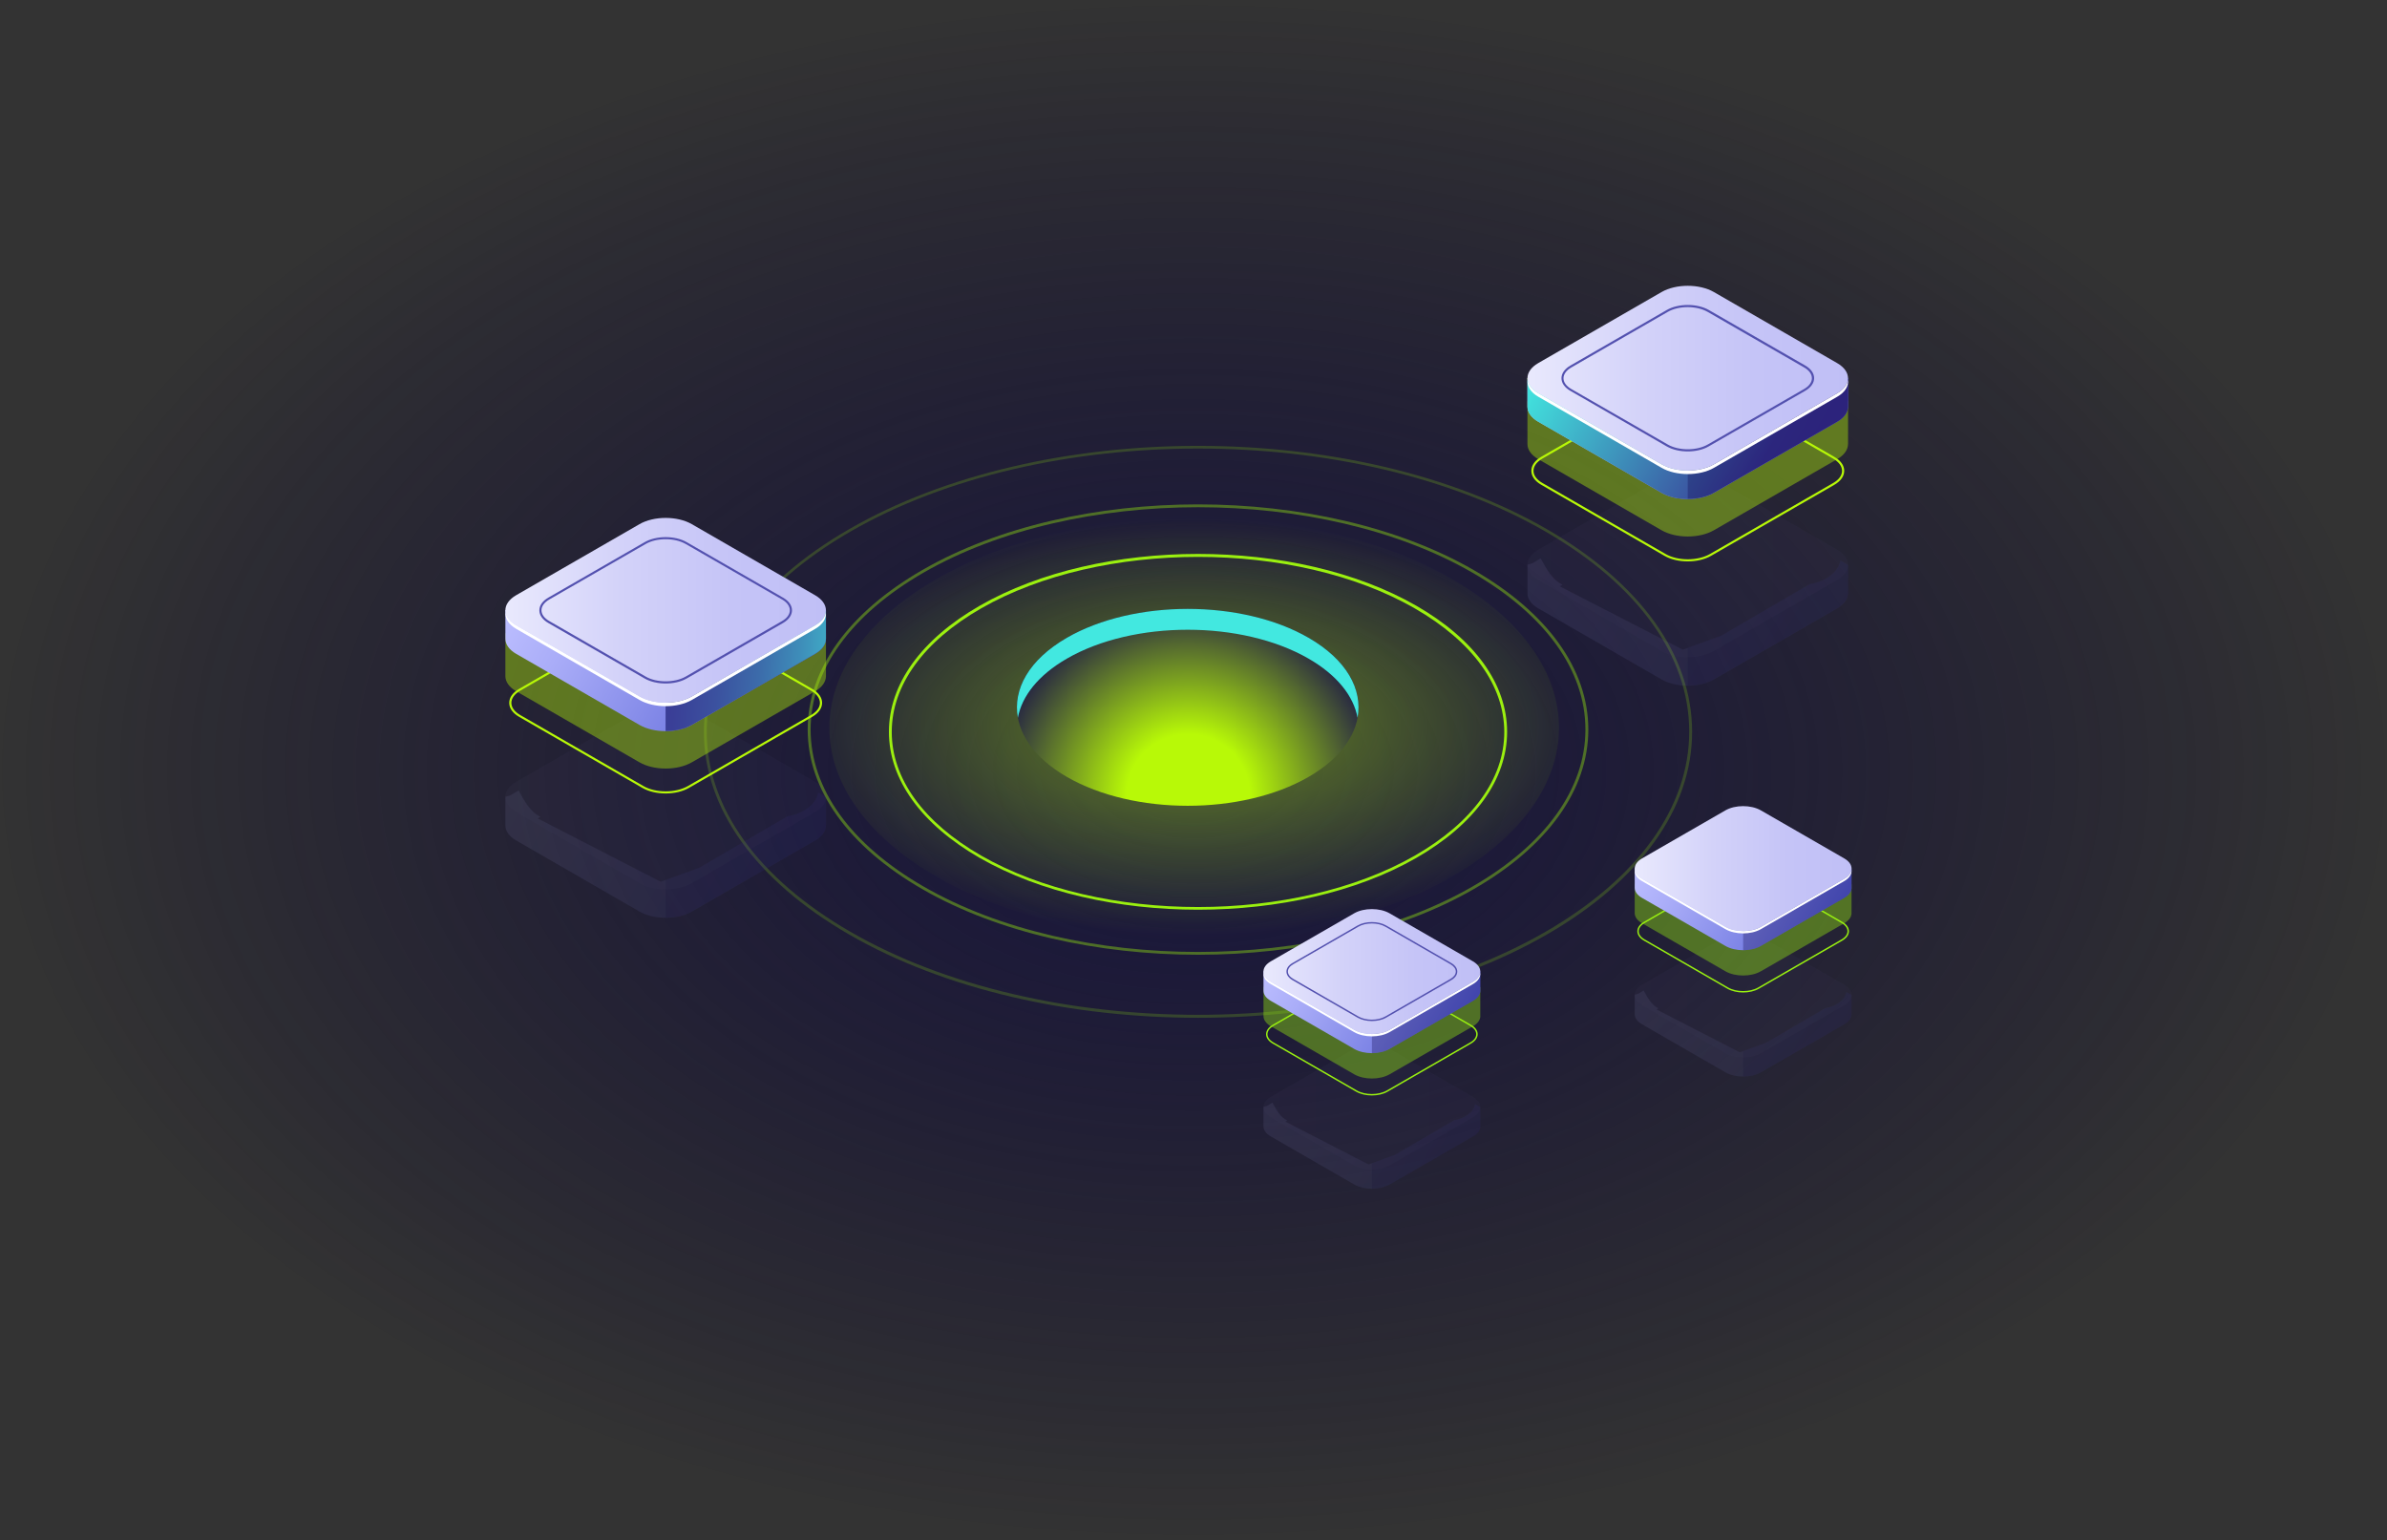 <svg width="530" height="342" viewBox="0 0 530 342" fill="none" xmlns="http://www.w3.org/2000/svg">
<rect x="0" y="0" width="530" height="342" fill="#333333" stroke="none"/>
<ellipse cx="265" cy="171" rx="265" ry="171" fill="url(#paint0_radial)"/>
<path opacity="0.4" d="M266.002 212C243.84 212 221.659 207.143 204.79 197.43C188.38 187.973 179.338 175.401 179.338 162.003C179.338 148.606 188.38 136.034 204.79 126.577C238.547 107.132 293.456 107.15 327.214 126.577C343.624 136.034 352.665 148.606 352.665 162.003C352.665 175.401 343.624 187.991 327.214 197.43L327.049 197.155L327.214 197.43C310.344 207.143 288.182 212 266.002 212ZM266.002 112.63C243.95 112.63 221.898 117.468 205.102 127.127C188.894 136.455 179.982 148.845 179.982 162.003C179.982 175.162 188.913 187.552 205.121 196.88C238.694 216.215 293.328 216.215 326.902 196.88C343.11 187.552 352.022 175.162 352.022 162.003C352.022 148.845 343.091 136.455 326.883 127.127C310.105 117.45 288.054 112.63 266.002 112.63Z" fill="#98EF10"/>
<path opacity="0.2" d="M266.002 226C237.929 226 209.856 219.832 188.494 207.478C167.737 195.473 156.295 179.503 156.295 162.505C156.295 145.506 167.737 129.518 188.494 117.531C231.236 92.823 300.768 92.823 343.51 117.531C364.267 129.536 375.709 145.506 375.709 162.505C375.709 179.503 364.267 195.491 343.51 207.478C322.148 219.814 294.075 226 266.002 226ZM266.002 99.597C238.039 99.597 210.094 105.746 188.805 118.045C168.25 129.922 156.918 145.708 156.918 162.468C156.918 179.246 168.232 195.014 188.805 206.891C231.364 231.489 300.621 231.489 343.18 206.891C363.735 195.014 375.067 179.227 375.067 162.468C375.067 145.69 363.754 129.922 343.18 118.045C321.91 105.746 293.965 99.597 266.002 99.597Z" fill="#98EF10"/>
<path d="M266.002 202C248.443 202 230.902 198.166 217.535 190.497C204.536 183.03 197.372 173.086 197.372 162.5C197.372 151.914 204.536 141.97 217.535 134.503C244.27 119.166 287.752 119.166 314.469 134.503C327.467 141.97 334.631 151.914 334.631 162.5C334.631 173.086 327.467 183.03 314.469 190.497L314.303 190.222L314.469 190.497C301.12 198.166 283.561 202 266.002 202ZM266.002 123.66C248.572 123.66 231.124 127.477 217.849 135.09C205.053 142.429 198 152.171 198 162.537C198 172.902 205.053 182.626 217.849 189.983C244.399 205.211 287.604 205.211 314.155 189.983C326.95 182.644 334.004 172.902 334.004 162.555C334.004 152.208 326.95 142.466 314.155 135.109C300.88 127.458 283.45 123.66 266.002 123.66Z" fill="#98EF10"/>
<path opacity="0.5" d="M322.428 194.62C290.799 212.85 239.502 212.85 207.872 194.62C176.243 176.39 176.233 146.83 207.872 128.61C239.502 110.38 290.799 110.38 322.428 128.61C354.068 146.83 354.068 176.39 322.428 194.62Z" fill="url(#paint1_radial)"/>
<path d="M290.538 172.52C275.73 181.06 251.715 181.06 236.897 172.52C222.089 163.98 222.089 150.15 236.897 141.61C251.705 133.07 275.72 133.07 290.538 141.61C305.346 150.14 305.346 163.98 290.538 172.52Z" fill="url(#paint2_radial)"/>
<path d="M236.897 146.24C251.705 137.7 275.72 137.7 290.538 146.24C296.92 149.92 300.547 154.58 301.429 159.38C302.591 153.04 298.974 146.47 290.538 141.61C275.73 133.07 251.715 133.07 236.897 141.61C228.471 146.47 224.844 153.04 226.006 159.38C226.888 154.58 230.515 149.92 236.897 146.24Z" fill="#42E8E0"/>
<g opacity="0.3">
<path opacity="0.3" d="M183.396 183.15V176.96L181.683 176.01C181.202 178.93 177.755 180.86 174.87 181.26L155.253 192.71L146.697 195.8L119.375 181.73L120.006 181.37C117.672 180.28 116.41 177.79 115.147 175.52L113.304 176.62L112.212 176.93V183.28C112.212 184.49 113.013 185.71 114.616 186.63L141.988 202.41C145.194 204.26 150.404 204.26 153.61 202.41L180.981 186.64C182.554 185.73 183.356 184.54 183.386 183.35C183.396 183.25 183.396 183.2 183.396 183.15Z" fill="url(#paint3_linear)"/>
<path opacity="0.3" d="M174.87 181.25L155.253 192.7L147.799 195.39V203.76C149.903 203.76 152.007 203.3 153.61 202.37L180.981 186.6C182.554 185.69 183.356 184.5 183.386 183.31C183.386 183.26 183.386 183.2 183.386 183.15V176.96L181.823 176.09H181.663C181.132 178.96 177.725 180.85 174.87 181.25Z" fill="#0F054C"/>
<g opacity="0.3">
<path opacity="0.3" d="M141.988 196.08L114.616 180.3C111.41 178.45 111.41 175.45 114.616 173.6L141.988 157.83C145.194 155.98 150.404 155.98 153.61 157.83L180.981 173.61C184.188 175.46 184.188 178.46 180.981 180.31L153.61 196.08C150.414 197.93 145.194 197.93 141.988 196.08Z" fill="url(#paint4_linear)"/>
</g>
<g opacity="0.3">
<path opacity="0.3" d="M141.988 196.08L114.616 180.3C111.41 178.45 111.41 175.45 114.616 173.6L141.988 157.83C145.194 155.98 150.404 155.98 153.61 157.83L180.981 173.61C184.188 175.46 184.188 178.46 180.981 180.31L153.61 196.08C150.414 197.93 145.194 197.93 141.988 196.08Z" fill="#0F054C"/>
</g>
</g>
<path d="M147.799 176.19C145.925 176.19 144.062 175.78 142.639 174.96L115.268 159.18C113.845 158.36 113.063 157.26 113.063 156.07C113.063 154.88 113.845 153.78 115.268 152.96L142.639 137.18C145.485 135.54 150.113 135.54 152.959 137.18L180.33 152.96C181.753 153.78 182.534 154.88 182.534 156.07C182.534 157.26 181.753 158.36 180.33 159.18L152.959 174.96C151.536 175.78 149.673 176.19 147.799 176.19ZM142.88 174.55C145.595 176.11 150.003 176.11 152.718 174.55L180.09 158.77C181.352 158.04 182.054 157.08 182.054 156.07C182.054 155.06 181.352 154.1 180.09 153.37L152.718 137.59C150.003 136.03 145.595 136.03 142.88 137.59L115.508 153.37C114.246 154.1 113.544 155.06 113.544 156.07C113.544 157.08 114.246 158.04 115.508 158.77L142.88 174.55Z" fill="#B8F907"/>
<path opacity="0.4" d="M183.396 150.02V140.66L181.683 139.71C181.202 142.63 177.755 144.56 174.87 144.96L155.253 156.41L146.697 159.5L119.375 145.43L120.006 145.07C117.672 143.98 116.41 141.49 115.147 139.22L113.304 140.32L112.212 140.63V150.14C112.212 151.35 113.013 152.57 114.616 153.49L141.988 169.27C145.194 171.12 150.404 171.12 153.61 169.27L180.981 153.5C182.554 152.59 183.356 151.4 183.386 150.21C183.396 150.13 183.396 150.07 183.396 150.02Z" fill="#B8F907"/>
<path d="M183.396 141.71V135.52L181.683 134.57C181.202 137.49 177.755 139.42 174.87 139.82L155.253 151.27L146.697 154.36L119.375 140.29L120.006 139.93C117.672 138.84 116.41 136.35 115.147 134.08L113.304 135.18L112.212 135.49V141.84C112.212 143.05 113.013 144.27 114.616 145.19L141.988 160.97C145.194 162.82 150.404 162.82 153.61 160.97L180.981 145.2C182.554 144.29 183.356 143.1 183.386 141.91C183.396 141.81 183.396 141.76 183.396 141.71Z" fill="url(#paint5_linear)"/>
<path opacity="0.3" d="M174.87 139.81L155.253 151.26L147.799 153.95V162.32C149.903 162.32 152.007 161.86 153.61 160.93L180.981 145.16C182.554 144.25 183.356 143.06 183.386 141.87C183.386 141.82 183.386 141.76 183.386 141.71V135.52L181.823 134.65H181.663C181.132 137.52 177.725 139.41 174.87 139.81Z" fill="#0F054C"/>
<path d="M174.87 139.81L155.253 151.26L147.799 153.95V162.32C149.903 162.32 152.007 161.86 153.61 160.93L180.981 145.16C182.554 144.25 183.356 143.06 183.386 141.87C183.386 141.82 183.386 141.76 183.386 141.71V135.52L181.823 134.65H181.663C181.132 137.52 177.725 139.41 174.87 139.81Z" fill="url(#paint6_linear)"/>
<path d="M141.988 154.64L114.616 138.86C111.41 137.01 111.41 134.01 114.616 132.16L141.988 116.39C145.194 114.54 150.404 114.54 153.61 116.39L180.981 132.17C184.188 134.02 184.188 137.02 180.981 138.87L153.61 154.65C150.414 156.49 145.194 156.49 141.988 154.64Z" fill="url(#paint7_linear)"/>
<path d="M147.799 151.77C146.116 151.77 144.423 151.4 143.14 150.66L121.75 138.34C120.457 137.6 119.756 136.59 119.756 135.52C119.756 134.45 120.467 133.44 121.75 132.7L143.14 120.38C145.715 118.9 149.893 118.9 152.468 120.38L173.858 132.7C175.15 133.44 175.852 134.45 175.852 135.52C175.852 136.59 175.14 137.6 173.858 138.34L152.468 150.66C151.175 151.4 149.492 151.77 147.799 151.77ZM147.799 119.73C146.196 119.73 144.593 120.08 143.381 120.78L121.99 133.1C120.858 133.75 120.227 134.61 120.227 135.51C120.227 136.41 120.848 137.27 121.99 137.92L143.381 150.24C145.815 151.64 149.783 151.64 152.227 150.24L173.618 137.92C174.75 137.27 175.371 136.41 175.371 135.51C175.371 134.61 174.75 133.75 173.618 133.1L152.227 120.78C151.005 120.08 149.402 119.73 147.799 119.73Z" fill="#5351AF"/>
<path d="M180.991 138.86L153.62 154.64C150.414 156.49 145.204 156.49 141.998 154.64L114.626 138.86C113.194 138.03 112.402 136.98 112.252 135.9C112.061 137.24 112.853 138.61 114.626 139.64L141.998 155.42C145.204 157.27 150.414 157.27 153.62 155.42L180.991 139.65C182.765 138.63 183.556 137.25 183.366 135.91C183.216 136.98 182.424 138.04 180.991 138.86Z" fill="white"/>
<g opacity="0.3">
<path opacity="0.3" d="M410.334 131.61V125.42L408.621 124.47C408.14 127.39 404.694 129.32 401.808 129.72L382.191 141.17L373.635 144.26L346.313 130.19L346.945 129.83C344.61 128.74 343.348 126.25 342.085 123.98L340.242 125.08L339.15 125.39V131.74C339.15 132.95 339.951 134.17 341.554 135.09L368.926 150.87C372.132 152.72 377.342 152.72 380.548 150.87L407.92 135.1C409.493 134.19 410.294 133 410.324 131.81C410.334 131.71 410.334 131.66 410.334 131.61Z" fill="url(#paint8_linear)"/>
<path opacity="0.3" d="M401.808 129.71L382.191 141.16L374.737 143.85V152.22C376.841 152.22 378.945 151.76 380.548 150.83L407.92 135.06C409.493 134.15 410.294 132.96 410.324 131.77C410.324 131.72 410.324 131.66 410.324 131.61V125.42L408.761 124.55H408.601C408.07 127.42 404.664 129.32 401.808 129.71Z" fill="#0F054C"/>
<g opacity="0.3">
<path opacity="0.3" d="M368.926 144.54L341.554 128.76C338.348 126.91 338.348 123.91 341.554 122.06L368.926 106.29C372.132 104.44 377.342 104.44 380.548 106.29L407.92 122.07C411.126 123.92 411.126 126.92 407.92 128.77L380.548 144.54C377.352 146.39 372.132 146.39 368.926 144.54Z" fill="url(#paint9_linear)"/>
</g>
<g opacity="0.3">
<path opacity="0.3" d="M368.926 144.54L341.554 128.76C338.348 126.91 338.348 123.91 341.554 122.06L368.926 106.29C372.132 104.44 377.342 104.44 380.548 106.29L407.92 122.07C411.126 123.92 411.126 126.92 407.92 128.77L380.548 144.54C377.352 146.39 372.132 146.39 368.926 144.54Z" fill="#0F054C"/>
</g>
</g>
<path d="M374.747 124.66C372.874 124.66 371.01 124.25 369.587 123.43L342.216 107.65C340.793 106.83 340.012 105.73 340.012 104.54C340.012 103.35 340.793 102.25 342.216 101.43L369.587 85.66C372.433 84.02 377.061 84.02 379.907 85.66L407.278 101.44C408.701 102.26 409.483 103.36 409.483 104.55C409.483 105.74 408.701 106.84 407.278 107.66L379.907 123.43C378.484 124.25 376.611 124.66 374.747 124.66ZM374.747 84.9C372.964 84.9 371.18 85.29 369.828 86.07L342.456 101.84C341.194 102.57 340.492 103.53 340.492 104.54C340.492 105.55 341.194 106.51 342.456 107.24L369.828 123.02C372.543 124.58 376.951 124.58 379.666 123.02L407.038 107.25C408.3 106.52 409.002 105.56 409.002 104.55C409.002 103.54 408.3 102.58 407.038 101.85L379.666 86.07C378.304 85.29 376.52 84.9 374.747 84.9Z" fill="#B8F907"/>
<path opacity="0.4" d="M410.334 98.49V89.13L408.621 88.18C408.14 91.1 404.694 93.03 401.808 93.43L382.191 104.88L373.635 107.97L346.313 93.9L346.945 93.54C344.61 92.45 343.348 89.96 342.085 87.69L340.242 88.79L339.15 89.1V98.61C339.15 99.82 339.951 101.04 341.554 101.96L368.926 117.74C372.132 119.59 377.342 119.59 380.548 117.74L407.92 101.96C409.493 101.05 410.294 99.86 410.324 98.67C410.334 98.59 410.334 98.54 410.334 98.49Z" fill="#B8F907"/>
<path d="M410.334 90.17V83.98L408.621 83.03C408.14 85.95 404.694 87.88 401.808 88.28L382.191 99.73L373.635 102.82L346.313 88.75L346.945 88.39C344.61 87.3 343.348 84.81 342.085 82.54L340.242 83.64L339.15 83.95V90.3C339.15 91.51 339.951 92.73 341.554 93.65L368.926 109.43C372.132 111.28 377.342 111.28 380.548 109.43L407.92 93.66C409.493 92.75 410.294 91.56 410.324 90.37C410.334 90.27 410.334 90.22 410.334 90.17Z" fill="url(#paint10_linear)"/>
<path d="M410.334 90.17V83.98L408.621 83.03C408.14 85.95 404.694 87.88 401.808 88.28L382.191 99.73L373.635 102.82L346.313 88.75L346.945 88.39C344.61 87.3 343.348 84.81 342.085 82.54L340.242 83.64L339.15 83.95V90.3C339.15 91.51 339.951 92.73 341.554 93.65L368.926 109.43C372.132 111.28 377.342 111.28 380.548 109.43L407.92 93.66C409.493 92.75 410.294 91.56 410.324 90.37C410.334 90.27 410.334 90.22 410.334 90.17Z" fill="url(#paint11_linear)"/>
<path opacity="0.3" d="M401.808 88.27L382.191 99.72L374.737 102.41V110.78C376.841 110.78 378.945 110.32 380.548 109.39L407.92 93.62C409.493 92.71 410.294 91.52 410.324 90.33C410.324 90.28 410.324 90.22 410.324 90.17V83.98L408.761 83.11H408.601C408.07 85.98 404.664 87.88 401.808 88.27Z" fill="#0F054C"/>
<path d="M368.926 103.1L341.554 87.32C338.348 85.47 338.348 82.47 341.554 80.62L368.926 64.85C372.132 63 377.342 63 380.548 64.85L407.92 80.63C411.126 82.48 411.126 85.48 407.92 87.33L380.548 103.1C377.352 104.95 372.132 104.95 368.926 103.1Z" fill="url(#paint12_linear)"/>
<path d="M374.747 100.24C373.064 100.24 371.371 99.87 370.088 99.13L348.698 86.8C347.406 86.06 346.704 85.05 346.704 83.98C346.704 82.9 347.416 81.9 348.698 81.16L370.088 68.83C372.663 67.35 376.841 67.35 379.416 68.83L400.806 81.15C402.099 81.89 402.8 82.9 402.8 83.97C402.8 85.04 402.089 86.05 400.806 86.79L379.416 99.11C378.124 99.87 376.43 100.24 374.747 100.24ZM370.319 98.71C372.753 100.11 376.721 100.11 379.165 98.71L400.556 86.39C401.688 85.74 402.309 84.88 402.309 83.98C402.309 83.08 401.688 82.22 400.546 81.57L379.155 69.25C376.721 67.85 372.753 67.84 370.309 69.25L348.918 81.58C347.786 82.23 347.155 83.09 347.155 83.99C347.155 84.89 347.776 85.75 348.918 86.4L370.319 98.71Z" fill="#5351AF"/>
<path d="M407.93 87.33L380.558 103.1C377.352 104.95 372.142 104.95 368.936 103.1L341.564 87.32C340.132 86.49 339.34 85.44 339.19 84.36C339 85.7 339.791 87.07 341.564 88.1L368.936 103.88C372.142 105.73 377.352 105.73 380.558 103.88L407.93 88.1C409.703 87.08 410.495 85.7 410.304 84.36C410.154 85.45 409.362 86.5 407.93 87.33Z" fill="white"/>
<g opacity="0.3">
<path opacity="0.3" d="M411.105 225.12V220.934L409.944 220.29C409.617 222.27 407.286 223.569 405.339 223.84L392.075 231.585L386.281 233.668L367.804 224.148L368.235 223.905C366.653 223.167 365.801 221.485 364.95 219.944L363.705 220.682L362.965 220.887V225.185C362.965 226.007 363.508 226.829 364.594 227.446L383.108 238.115C385.28 239.367 388.799 239.367 390.971 238.115L409.486 227.446C410.553 226.829 411.095 226.026 411.114 225.222C411.114 225.194 411.105 225.157 411.105 225.12Z" fill="url(#paint13_linear)"/>
<path opacity="0.3" d="M405.339 223.84L392.076 231.585L387.04 233.397V239.059C388.462 239.059 389.885 238.751 390.971 238.125L409.486 227.455C410.553 226.839 411.096 226.035 411.114 225.232C411.114 225.195 411.114 225.157 411.114 225.12V220.934L410.057 220.346H409.944C409.579 222.289 407.277 223.569 405.339 223.84Z" fill="#0F054C"/>
<g opacity="0.3">
<path opacity="0.3" d="M383.108 233.864L364.594 223.195C362.422 221.943 362.422 219.916 364.594 218.664L383.108 207.995C385.28 206.743 388.799 206.743 390.971 207.995L409.485 218.664C411.657 219.916 411.657 221.943 409.485 223.195L390.971 233.864C388.799 235.116 385.271 235.116 383.108 233.864Z" fill="url(#paint14_linear)"/>
</g>
<g opacity="0.3">
<path opacity="0.3" d="M383.108 233.864L364.594 223.195C362.422 221.943 362.422 219.916 364.594 218.664L383.108 207.995C385.28 206.743 388.799 206.743 390.971 207.995L409.485 218.664C411.657 219.916 411.657 221.943 409.485 223.195L390.971 233.864C388.799 235.116 385.271 235.116 383.108 233.864Z" fill="#0F054C"/>
</g>
</g>
<path d="M387.04 220.383C385.776 220.383 384.512 220.103 383.548 219.552L365.034 208.882C364.069 208.331 363.545 207.584 363.545 206.78C363.545 205.977 364.079 205.229 365.034 204.678L383.548 194.009C385.476 192.907 388.603 192.897 390.531 194.009L409.045 204.678C410.01 205.229 410.534 205.977 410.534 206.78C410.534 207.584 410 208.331 409.045 208.882L390.531 219.552C389.567 220.103 388.303 220.383 387.04 220.383ZM387.04 193.495C385.832 193.495 384.625 193.757 383.707 194.289L365.193 204.959C364.332 205.454 363.864 206.098 363.864 206.78C363.864 207.462 364.332 208.107 365.193 208.602L383.707 219.271C385.542 220.327 388.528 220.327 390.362 219.271L408.877 208.602C409.729 208.107 410.206 207.462 410.206 206.78C410.206 206.098 409.738 205.454 408.877 204.959L390.362 194.289C389.445 193.757 388.238 193.495 387.04 193.495Z" fill="#98EF10"/>
<path opacity="0.4" d="M411.105 202.679V196.355L409.944 195.71C409.617 197.691 407.286 198.989 405.339 199.26L392.076 207.005L386.282 209.088L367.804 199.568L368.235 199.326C366.653 198.587 365.801 196.906 364.95 195.364L363.705 196.102L362.965 196.308V202.745C362.965 203.567 363.508 204.389 364.594 205.006L383.108 215.675C385.28 216.927 388.799 216.927 390.971 215.675L409.486 205.006C410.553 204.389 411.096 203.586 411.114 202.782C411.114 202.754 411.105 202.717 411.105 202.679Z" fill="#98EF10"/>
<path d="M411.105 197.055V192.869L409.944 192.225C409.617 194.205 407.286 195.504 405.339 195.775L392.076 203.52L386.282 205.603L367.804 196.083L368.235 195.84C366.653 195.102 365.801 193.42 364.95 191.879L363.705 192.617L362.965 192.823V197.12C362.965 197.942 363.508 198.764 364.594 199.381L383.108 210.05C385.28 211.302 388.799 211.302 390.971 210.05L409.486 199.381C410.553 198.764 411.096 197.961 411.114 197.157C411.114 197.129 411.105 197.092 411.105 197.055Z" fill="url(#paint15_linear)"/>
<path opacity="0.3" d="M405.339 195.774L392.075 203.519L387.039 205.332V210.993C388.462 210.993 389.885 210.685 390.971 210.059L409.485 199.39C410.552 198.773 411.095 197.97 411.114 197.166C411.114 197.129 411.114 197.092 411.114 197.054V192.869L410.056 192.28H409.944C409.579 194.224 407.276 195.503 405.339 195.774Z" fill="#0F054C"/>
<path d="M383.108 205.809L364.594 195.139C362.422 193.887 362.422 191.86 364.594 190.608L383.108 179.939C385.28 178.687 388.8 178.687 390.971 179.939L409.486 190.608C411.657 191.86 411.657 193.887 409.486 195.139L390.971 205.809C388.8 207.051 385.271 207.051 383.108 205.809Z" fill="url(#paint16_linear)"/>
<path d="M409.485 195.14L390.971 205.809C388.799 207.061 385.28 207.061 383.108 205.809L364.594 195.14C363.62 194.579 363.087 193.869 362.984 193.131C362.853 194.037 363.396 194.962 364.594 195.653L383.108 206.323C385.28 207.574 388.799 207.574 390.971 206.323L409.485 195.653C410.684 194.962 411.217 194.028 411.095 193.131C410.983 193.86 410.45 194.579 409.485 195.14Z" fill="white"/>
<g opacity="0.3">
<path opacity="0.3" d="M328.678 250.019V245.833L327.518 245.188C327.19 247.169 324.859 248.468 322.912 248.739L309.649 256.484L303.855 258.567L285.378 249.047L285.808 248.804C284.226 248.066 283.375 246.384 282.523 244.843L281.278 245.581L280.539 245.786V250.084C280.539 250.906 281.081 251.728 282.167 252.345L300.682 263.014C302.853 264.266 306.373 264.266 308.544 263.014L327.059 252.345C328.126 251.728 328.669 250.925 328.688 250.121C328.678 250.093 328.669 250.056 328.678 250.019Z" fill="url(#paint17_linear)"/>
<path opacity="0.3" d="M322.912 248.738L309.649 256.483L304.613 258.296V263.957C306.036 263.957 307.459 263.649 308.544 263.023L327.059 252.354C328.126 251.737 328.669 250.934 328.688 250.13C328.688 250.093 328.688 250.056 328.688 250.018V245.833L327.63 245.244H327.518C327.143 247.187 324.841 248.467 322.912 248.738Z" fill="#0F054C"/>
<g opacity="0.3">
<path opacity="0.3" d="M300.673 258.772L282.158 248.103C279.986 246.851 279.986 244.824 282.158 243.572L300.673 232.903C302.844 231.651 306.364 231.651 308.535 232.903L327.05 243.572C329.221 244.824 329.221 246.851 327.05 248.103L308.535 258.772C306.364 260.015 302.835 260.015 300.673 258.772Z" fill="url(#paint18_linear)"/>
</g>
<g opacity="0.3">
<path opacity="0.3" d="M300.673 258.772L282.158 248.103C279.986 246.851 279.986 244.824 282.158 243.572L300.673 232.903C302.844 231.651 306.364 231.651 308.535 232.903L327.05 243.572C329.221 244.824 329.221 246.851 327.05 248.103L308.535 258.772C306.364 260.015 302.835 260.015 300.673 258.772Z" fill="#0F054C"/>
</g>
</g>
<path d="M304.604 243.245C303.34 243.245 302.077 242.965 301.113 242.414L282.598 231.744C281.634 231.193 281.11 230.446 281.11 229.642C281.11 228.839 281.643 228.091 282.598 227.54L301.113 216.871C303.041 215.759 306.167 215.759 308.095 216.871L326.61 227.54C327.574 228.091 328.098 228.839 328.098 229.642C328.098 230.446 327.565 231.193 326.61 231.744L308.095 242.414C307.131 242.974 305.868 243.245 304.604 243.245ZM301.272 242.133C303.106 243.189 306.092 243.189 307.927 242.133L326.442 231.464C327.303 230.969 327.771 230.324 327.771 229.642C327.771 228.96 327.303 228.316 326.442 227.82L307.927 217.151C306.092 216.096 303.106 216.096 301.272 217.151L282.757 227.82C281.896 228.316 281.428 228.96 281.428 229.642C281.428 230.324 281.896 230.969 282.757 231.464L301.272 242.133Z" fill="#98EF10"/>
<path opacity="0.4" d="M328.679 225.551V219.226L327.518 218.581C327.19 220.562 324.86 221.86 322.913 222.131L309.649 229.876L303.855 231.96L285.378 222.44L285.809 222.197C284.227 221.459 283.375 219.777 282.523 218.235L281.279 218.973L280.539 219.179V225.616C280.539 226.438 281.082 227.26 282.168 227.877L300.682 238.546C302.854 239.798 306.373 239.798 308.545 238.546L327.059 227.877C328.126 227.26 328.669 226.457 328.688 225.653C328.679 225.616 328.669 225.579 328.679 225.551Z" fill="#98EF10"/>
<path d="M328.679 219.917V215.732L327.518 215.087C327.19 217.068 324.86 218.366 322.913 218.637L309.649 226.382L303.855 228.465L285.378 218.945L285.809 218.702C284.227 217.964 283.375 216.283 282.523 214.741L281.279 215.479L280.539 215.685V219.982C280.539 220.805 281.082 221.627 282.168 222.243L300.682 232.913C302.854 234.164 306.373 234.164 308.545 232.913L327.059 222.243C328.126 221.627 328.669 220.823 328.688 220.02C328.679 219.992 328.669 219.954 328.679 219.917Z" fill="url(#paint19_linear)"/>
<path opacity="0.3" d="M322.913 218.637L309.65 226.382L304.614 228.194V233.856C306.036 233.856 307.459 233.547 308.545 232.922L327.06 222.252C328.127 221.636 328.67 220.832 328.688 220.029C328.688 219.991 328.688 219.954 328.688 219.917V215.731L327.631 215.143H327.518C327.144 217.086 324.841 218.375 322.913 218.637Z" fill="#0F054C"/>
<path d="M300.674 228.671L282.159 218.002C279.987 216.75 279.987 214.722 282.159 213.47L300.674 202.801C302.845 201.549 306.365 201.549 308.536 202.801L327.051 213.47C329.222 214.722 329.222 216.75 327.051 218.002L308.536 228.671C306.365 229.923 302.836 229.923 300.674 228.671Z" fill="url(#paint20_linear)"/>
<path d="M304.604 226.727C303.462 226.727 302.32 226.475 301.45 225.98L286.988 217.646C286.118 217.142 285.64 216.469 285.64 215.731C285.64 215.002 286.118 214.32 286.988 213.825L301.45 205.491C303.191 204.492 306.018 204.492 307.759 205.491L322.22 213.825C323.091 214.33 323.568 215.002 323.568 215.74C323.568 216.469 323.091 217.151 322.22 217.646L307.759 225.98C306.888 226.484 305.746 226.727 304.604 226.727ZM301.609 225.699C303.256 226.652 305.943 226.652 307.59 225.699L322.052 217.366C322.819 216.927 323.24 216.348 323.24 215.74C323.24 215.133 322.819 214.554 322.052 214.105L307.59 205.772C305.943 204.819 303.256 204.819 301.609 205.772L287.147 214.105C286.38 214.544 285.959 215.124 285.959 215.731C285.959 216.338 286.38 216.917 287.147 217.357L301.609 225.699Z" fill="#5351AF"/>
<path d="M327.05 218.001L308.535 228.671C306.364 229.922 302.844 229.922 300.673 228.671L282.158 218.001C281.185 217.441 280.651 216.731 280.548 215.993C280.417 216.899 280.96 217.824 282.158 218.515L300.673 229.184C302.844 230.436 306.364 230.436 308.535 229.184L327.05 218.515C328.248 217.824 328.782 216.89 328.66 215.993C328.548 216.731 328.014 217.441 327.05 218.001Z" fill="white"/>
<defs>
<radialGradient id="paint0_radial" cx="0" cy="0" r="1" gradientUnits="userSpaceOnUse" gradientTransform="translate(265 171) rotate(90) scale(171 265)">
<stop stop-color="#18153F"/>
<stop offset="1" stop-color="#0B062E" stop-opacity="0"/>
</radialGradient>
<radialGradient id="paint1_radial" cx="0" cy="0" r="1" gradientUnits="userSpaceOnUse" gradientTransform="translate(265.151 161.339) scale(91.092 46.287)">
<stop stop-color="#B8F907"/>
<stop offset="1" stop-color="#B8F907" stop-opacity="0"/>
</radialGradient>
<radialGradient id="paint2_radial" cx="0" cy="0" r="1" gradientUnits="userSpaceOnUse" gradientTransform="translate(263.834 176.66) scale(47.457 47.368)">
<stop offset="0.288" stop-color="#B8F907"/>
<stop offset="1" stop-color="#0F054C"/>
</radialGradient>
<linearGradient id="paint3_linear" x1="119.293" y1="164.652" x2="175.718" y2="197.291" gradientUnits="userSpaceOnUse">
<stop stop-color="#BCBEFF"/>
<stop offset="0.227" stop-color="#AAADF8"/>
<stop offset="0.68" stop-color="#7C83E5"/>
<stop offset="1" stop-color="#5761D7"/>
</linearGradient>
<linearGradient id="paint4_linear" x1="112.211" y1="176.954" x2="183.395" y2="176.954" gradientUnits="userSpaceOnUse">
<stop stop-color="#E9E9FD"/>
<stop offset="0.36" stop-color="#D3D2F9"/>
<stop offset="0.706" stop-color="#C5C4F7"/>
<stop offset="1" stop-color="#C0BFF6"/>
</linearGradient>
<linearGradient id="paint5_linear" x1="119.293" y1="123.212" x2="175.718" y2="155.851" gradientUnits="userSpaceOnUse">
<stop stop-color="#BCBEFF"/>
<stop offset="0.227" stop-color="#AAADF8"/>
<stop offset="0.68" stop-color="#7C83E5"/>
<stop offset="1" stop-color="#5761D7"/>
</linearGradient>
<linearGradient id="paint6_linear" x1="194.714" y1="150.869" x2="130.248" y2="145.698" gradientUnits="userSpaceOnUse">
<stop stop-color="#42E8E0"/>
<stop offset="0.005" stop-color="#42E6DF"/>
<stop offset="0.136" stop-color="#40B6CB"/>
<stop offset="0.271" stop-color="#3E8DB9"/>
<stop offset="0.407" stop-color="#3C6BAA"/>
<stop offset="0.547" stop-color="#3B519F"/>
<stop offset="0.689" stop-color="#3A3F97"/>
<stop offset="0.838" stop-color="#393493"/>
<stop offset="1" stop-color="#393091"/>
</linearGradient>
<linearGradient id="paint7_linear" x1="112.211" y1="135.515" x2="183.395" y2="135.515" gradientUnits="userSpaceOnUse">
<stop stop-color="#E9E9FD"/>
<stop offset="0.36" stop-color="#D3D2F9"/>
<stop offset="0.706" stop-color="#C5C4F7"/>
<stop offset="1" stop-color="#C0BFF6"/>
</linearGradient>
<linearGradient id="paint8_linear" x1="346.232" y1="113.116" x2="402.657" y2="145.754" gradientUnits="userSpaceOnUse">
<stop stop-color="#BCBEFF"/>
<stop offset="0.227" stop-color="#AAADF8"/>
<stop offset="0.68" stop-color="#7C83E5"/>
<stop offset="1" stop-color="#5761D7"/>
</linearGradient>
<linearGradient id="paint9_linear" x1="339.151" y1="125.418" x2="410.335" y2="125.418" gradientUnits="userSpaceOnUse">
<stop stop-color="#E9E9FD"/>
<stop offset="0.36" stop-color="#D3D2F9"/>
<stop offset="0.706" stop-color="#C5C4F7"/>
<stop offset="1" stop-color="#C0BFF6"/>
</linearGradient>
<linearGradient id="paint10_linear" x1="346.232" y1="71.676" x2="402.657" y2="104.314" gradientUnits="userSpaceOnUse">
<stop stop-color="#BCBEFF"/>
<stop offset="0.227" stop-color="#AAADF8"/>
<stop offset="0.68" stop-color="#7C83E5"/>
<stop offset="1" stop-color="#5761D7"/>
</linearGradient>
<linearGradient id="paint11_linear" x1="346.232" y1="71.676" x2="402.657" y2="104.314" gradientUnits="userSpaceOnUse">
<stop stop-color="#B8F907"/>
<stop offset="0.005" stop-color="#42E6DF"/>
<stop offset="0.838" stop-color="#393493"/>
<stop offset="1" stop-color="#393091"/>
</linearGradient>
<linearGradient id="paint12_linear" x1="339.151" y1="83.978" x2="410.335" y2="83.978" gradientUnits="userSpaceOnUse">
<stop stop-color="#E9E9FD"/>
<stop offset="0.36" stop-color="#D3D2F9"/>
<stop offset="0.706" stop-color="#C5C4F7"/>
<stop offset="1" stop-color="#C0BFF6"/>
</linearGradient>
<linearGradient id="paint13_linear" x1="367.754" y1="212.613" x2="405.917" y2="234.687" gradientUnits="userSpaceOnUse">
<stop stop-color="#BCBEFF"/>
<stop offset="0.227" stop-color="#AAADF8"/>
<stop offset="0.68" stop-color="#7C83E5"/>
<stop offset="1" stop-color="#5761D7"/>
</linearGradient>
<linearGradient id="paint14_linear" x1="362.964" y1="220.933" x2="411.109" y2="220.933" gradientUnits="userSpaceOnUse">
<stop stop-color="#E9E9FD"/>
<stop offset="0.36" stop-color="#D3D2F9"/>
<stop offset="0.706" stop-color="#C5C4F7"/>
<stop offset="1" stop-color="#C0BFF6"/>
</linearGradient>
<linearGradient id="paint15_linear" x1="367.754" y1="184.549" x2="405.917" y2="206.624" gradientUnits="userSpaceOnUse">
<stop stop-color="#BCBEFF"/>
<stop offset="0.227" stop-color="#AAADF8"/>
<stop offset="0.68" stop-color="#7C83E5"/>
<stop offset="1" stop-color="#5761D7"/>
</linearGradient>
<linearGradient id="paint16_linear" x1="362.964" y1="192.87" x2="411.109" y2="192.87" gradientUnits="userSpaceOnUse">
<stop stop-color="#E9E9FD"/>
<stop offset="0.36" stop-color="#D3D2F9"/>
<stop offset="0.706" stop-color="#C5C4F7"/>
<stop offset="1" stop-color="#C0BFF6"/>
</linearGradient>
<linearGradient id="paint17_linear" x1="285.319" y1="237.513" x2="323.482" y2="259.588" gradientUnits="userSpaceOnUse">
<stop stop-color="#BCBEFF"/>
<stop offset="0.227" stop-color="#AAADF8"/>
<stop offset="0.68" stop-color="#7C83E5"/>
<stop offset="1" stop-color="#5761D7"/>
</linearGradient>
<linearGradient id="paint18_linear" x1="280.529" y1="245.834" x2="328.674" y2="245.834" gradientUnits="userSpaceOnUse">
<stop stop-color="#E9E9FD"/>
<stop offset="0.36" stop-color="#D3D2F9"/>
<stop offset="0.706" stop-color="#C5C4F7"/>
<stop offset="1" stop-color="#C0BFF6"/>
</linearGradient>
<linearGradient id="paint19_linear" x1="285.32" y1="207.414" x2="323.482" y2="229.488" gradientUnits="userSpaceOnUse">
<stop stop-color="#BCBEFF"/>
<stop offset="0.227" stop-color="#AAADF8"/>
<stop offset="0.68" stop-color="#7C83E5"/>
<stop offset="1" stop-color="#5761D7"/>
</linearGradient>
<linearGradient id="paint20_linear" x1="280.53" y1="215.734" x2="328.675" y2="215.734" gradientUnits="userSpaceOnUse">
<stop stop-color="#E9E9FD"/>
<stop offset="0.36" stop-color="#D3D2F9"/>
<stop offset="0.706" stop-color="#C5C4F7"/>
<stop offset="1" stop-color="#C0BFF6"/>
</linearGradient>
</defs>
</svg>

